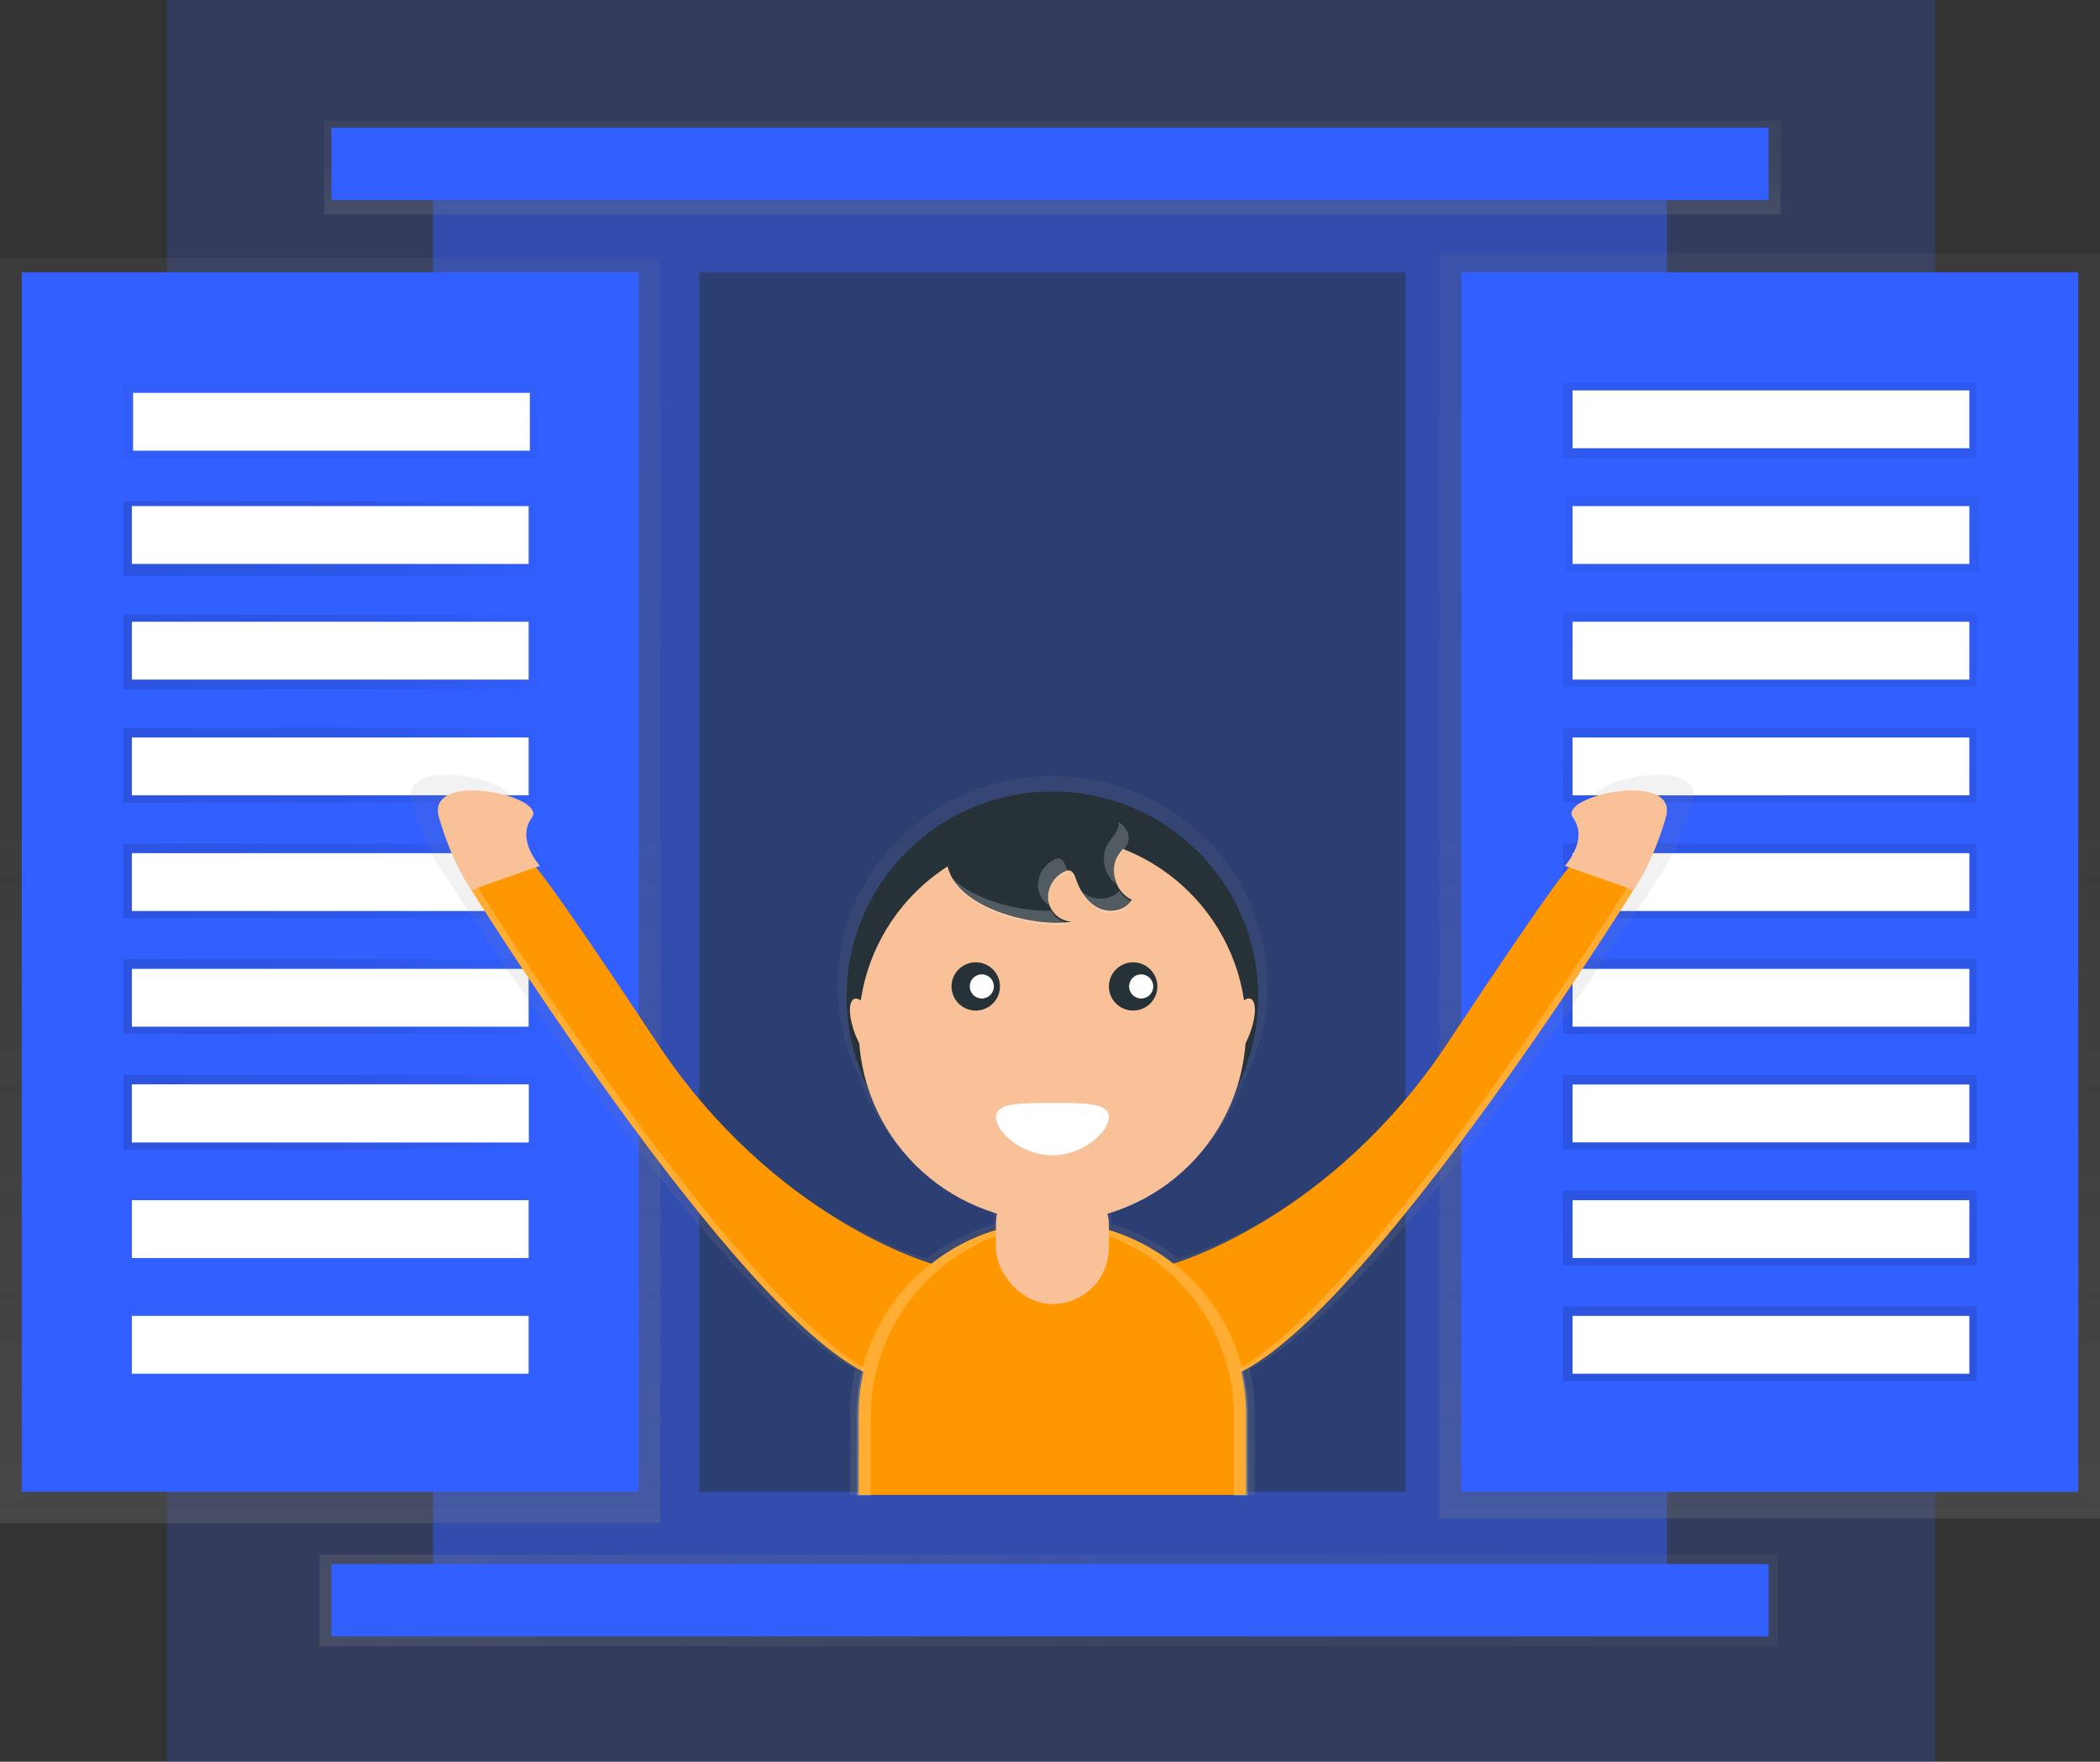<svg xmlns="http://www.w3.org/2000/svg" width="174" height="146" viewBox="0 0 174 146">
    <rect x="0" y="0" width="174" height="146" fill="#333333" stroke="none"/>
    <defs>
        <linearGradient id="a" x1="50%" x2="50%" y1="100%" y2="0%">
            <stop offset="0%" stop-color="gray" stop-opacity=".25"/>
            <stop offset="54%" stop-color="gray" stop-opacity=".12"/>
            <stop offset="100%" stop-color="gray" stop-opacity=".1"/>
        </linearGradient>
        <linearGradient id="b" x1="50%" x2="50%" y1="100%" y2="0%">
            <stop offset="0%" stop-opacity=".12"/>
            <stop offset="55%" stop-opacity=".09"/>
            <stop offset="100%" stop-opacity=".02"/>
        </linearGradient>
        <linearGradient id="c" x1="50%" x2="50%" y1="-512.903%" y2="-512.903%">
            <stop offset="0%" stop-opacity=".12"/>
            <stop offset="55%" stop-opacity=".09"/>
            <stop offset="100%" stop-opacity=".02"/>
        </linearGradient>
        <linearGradient id="d" x1="0%" y1="50%" y2="50%">
            <stop offset="0%" stop-opacity=".12"/>
            <stop offset="55%" stop-opacity=".09"/>
            <stop offset="100%" stop-opacity=".02"/>
        </linearGradient>
        <linearGradient id="e" x1="0%" y1="50%" y2="50%">
            <stop offset="0%" stop-color="gray" stop-opacity=".25"/>
            <stop offset="54%" stop-color="gray" stop-opacity=".12"/>
            <stop offset="100%" stop-color="gray" stop-opacity=".1"/>
        </linearGradient>
        <linearGradient id="f" x1="50%" x2="50%" y1="100%" y2=".008%">
            <stop offset="0%" stop-color="gray" stop-opacity=".25"/>
            <stop offset="54%" stop-color="gray" stop-opacity=".12"/>
            <stop offset="100%" stop-color="gray" stop-opacity=".1"/>
        </linearGradient>
    </defs>
    <g fill="none" fill-rule="evenodd">
        <path fill="#325FFF" d="M13.832 0h146.537v146H13.832z" opacity=".2"/>
        <path fill="#325FFF" d="M35.882 13.631h102.235v118.937H35.882z" opacity=".5"/>
        <path fill="url(#a)" d="M119.274 20.971H174v104.856h-54.726zM0 21.371h54.726v104.856H0z"/>
        <path fill="#325FFF" d="M121.078 22.569h51.118v101.062h-51.118zM52.922 123.63H1.804V22.57h51.118z"/>
        <path fill="url(#b)" d="M10.224 31.756h34.279v6.192H10.224zM129.698 41.144h34.279v6.192h-34.279zM129.498 50.731h34.279v6.192h-34.279zM129.498 60.317h34.279v6.192h-34.279zM129.498 69.904h34.279v6.192h-34.279zM129.498 79.491h34.279v6.192h-34.279zM129.498 89.078h34.279v6.192h-34.279zM129.498 98.665h34.279v6.192h-34.279zM129.498 108.252h34.279v6.192h-34.279z"/>
        <path fill="url(#c)" d="M129.498 31.756h34.279v6.192h-34.279z"/>
        <path fill="url(#d)" d="M10.224 41.543h34.279v6.192H10.224zM10.224 50.93h34.279v6.192H10.224zM10.224 60.317h34.279v6.192H10.224zM10.224 69.904h34.279v6.192H10.224zM10.224 79.491h34.279v6.192H10.224z"/>
        <path fill="#FFF" d="M11.025 32.555h32.876v4.793H11.025zM10.925 41.943h32.876v4.793H10.925zM10.925 51.529h32.876v4.793H10.925zM10.925 61.116h32.876v4.793H10.925zM10.925 70.703h32.876v4.793H10.925zM10.925 80.29h32.876v4.793H10.925z"/>
        <path fill="url(#d)" d="M10.224 89.078h34.279v6.192H10.224z"/>
        <path fill="#FFF" d="M10.925 89.877h32.876v4.793H10.925z"/>
        <path fill="#FFF" d="M10.925 89.877h32.876v4.793H10.925zM10.925 99.464h32.876v4.793H10.925zM10.925 109.051h32.876v4.793H10.925zM130.3 32.356h32.876v4.793H130.3zM130.3 41.943h32.876v4.793H130.3zM130.3 51.529h32.876v4.793H130.3zM130.3 61.116h32.876v4.793H130.3zM130.3 70.703h32.876v4.793H130.3zM130.3 80.29h32.876v4.793H130.3zM130.3 89.877h32.876v4.793H130.3zM130.3 99.464h32.876v4.793H130.3zM130.3 109.051h32.876v4.793H130.3z"/>
        <path fill="url(#e)" d="M26.461 128.824h120.878v7.59H26.461z"/>
        <path fill="#325FFF" d="M27.463 129.622h119.074v5.992H27.463z"/>
        <path fill="url(#a)" d="M26.862 9.986h120.677v7.789H26.862z"/>
        <path fill="#325FFF" d="M27.463 10.585h119.074v5.992H27.463z"/>
        <path fill="#263238" d="M57.933 22.569h58.535v101.062H57.933z" opacity=".5"/>
        <path fill="url(#f)" d="M132.236 66.519c1.403 1.873-.698 4.086-.698 4.086l.353.122c-.519.573-2.57 3.16-10.476 14.86-10.123 14.98-23.765 18.716-23.765 18.716a16.861 16.861 0 0 0-5.558-2.858v-1.414a16.61 16.61 0 0 0 11.085-10.681 16.942 16.942 0 0 0 1.832-7.678c0-9.587-7.972-17.364-17.805-17.364-9.832 0-17.804 7.775-17.804 17.364a16.942 16.942 0 0 0 1.832 7.678 16.61 16.61 0 0 0 11.085 10.681v1.414a16.861 16.861 0 0 0-5.559 2.858s-13.647-3.74-23.77-18.72c-7.906-11.7-9.957-14.289-10.476-14.86l.353-.122s-2.095-2.213-.698-4.086c1.397-1.874-9.251-4.087-8.03 0 1.22 4.086 2.792 6.13 2.792 6.13s22.291 35.028 33.928 40.816a16.008 16.008 0 0 0-.413 3.619v6.81h33.513v-6.81c0-1.218-.138-2.433-.413-3.62 11.627-5.791 33.928-40.814 33.928-40.814s1.572-2.043 2.792-6.13c1.221-4.086-9.425-1.87-8.028.003z"/>
        <ellipse cx="87.2" cy="82.581" fill="#263238" rx="17.051" ry="16.989"/>
        <ellipse cx="87.2" cy="85.247" fill="#F8C198" rx="16.049" ry="15.99"/>
        <ellipse cx="80.848" cy="81.748" fill="#263238" rx="2.007" ry="1.999"/>
        <ellipse cx="93.888" cy="81.748" fill="#263238" rx="2.007" ry="1.999"/>
        <path fill="#FFF" d="M91.881 92.573c0 1.199-2.095 3.166-4.68 3.166-2.586 0-4.681-1.967-4.681-3.166 0-1.198 2.095-1.166 4.68-1.166 2.586 0 4.681-.032 4.681 1.166z"/>
        <ellipse cx="81.349" cy="81.748" fill="#FFF" rx="1" ry="1"/>
        <ellipse cx="94.555" cy="81.748" fill="#FFF" rx="1" ry="1"/>
        <path fill="#263238" d="M88.804 76.371c-.978 0-1.856-.846-1.96-1.815a2.396 2.396 0 0 1 1.403-2.347.688.688 0 0 1 .295-.076c.336 0 .503.4.61.717.338.983.935 1.942 1.873 2.397.938.455 2.25.222 2.745-.693-1.327-.59-1.895-2.439-1.123-3.665.299-.473.764-.875.858-1.426.172-.999-.926-1.726-1.898-2.025-2.807-.865-12.59-.961-13.129 3.211-.565 4.402 7.245 6.306 10.326 5.722z"/>
        <ellipse cx="71.818" cy="85.418" fill="#F8C198" rx="1.002" ry="2.834" transform="rotate(-21.53 71.818 85.418)"/>
        <ellipse cx="102.579" cy="85.407" fill="#F8C198" rx="2.834" ry="1.002" transform="rotate(-68.47 102.579 85.407)"/>
        <path fill="#FF9800" d="M97.205 104.725s13.064-3.655 22.76-18.313c9.697-14.658 10.198-14.698 10.198-14.698l5.182 2.039s-24.071 38.643-34.435 40.642c-10.364 2-3.705-9.67-3.705-9.67z"/>
        <path fill="#F8C198" d="M129.664 71.756s2.005-2.165.67-3.995 8.86-3.994 7.69 0c-1.171 3.995-2.675 5.992-2.675 5.992l-5.685-1.997z"/>
        <path fill="#FF9800" d="M77.195 104.725s-13.064-3.655-22.76-18.313C44.74 71.754 44.238 71.714 44.238 71.714l-5.182 2.039s24.073 38.643 34.439 40.642c10.366 2 3.7-9.67 3.7-9.67z"/>
        <path fill="#F8C198" d="M44.737 71.756s-2.005-2.165-.67-3.995-8.86-3.994-7.69 0c1.171 3.995 2.675 5.992 2.675 5.992l5.685-1.997z"/>
        <g fill="#FFF" opacity=".2">
            <path d="M92.671 68.46c-.096.551-.561.95-.858 1.426-.675 1.075-.325 2.629.666 3.396a2.546 2.546 0 0 1 .17-2.225c.299-.474.764-.875.858-1.426.108-.626-.283-1.145-.828-1.518.014.115.012.232-.008.347zM88.495 72.303a6.613 6.613 0 0 1-.176-.453c-.108-.318-.275-.707-.611-.717a.688.688 0 0 0-.295.075 2.396 2.396 0 0 0-1.403 2.347c.075.594.401 1.128.896 1.468a1.871 1.871 0 0 1-.06-.301 2.396 2.396 0 0 1 1.403-2.347.778.778 0 0 1 .246-.072zM87.082 75.467c-2.437.101-6.37-.825-8.309-2.797 1.447 3.068 7.427 4.352 10.023 3.86a2.021 2.021 0 0 1-1.714-1.063zM92.75 73.82c-.586.686-1.72.83-2.557.424a2.915 2.915 0 0 1-.741-.521c.324.72.878 1.313 1.577 1.686.938.453 2.25.221 2.745-.693a2.379 2.379 0 0 1-1.025-.895z"/>
        </g>
        <path fill="#FFF" d="M134.68 73.753s-24.074 38.643-34.45 40.642c-.6.12-1.207.194-1.818.222.835.024 1.67-.05 2.488-.222 10.366-1.997 34.44-40.642 34.44-40.642l-.538-.19c-.074.126-.122.19-.122.19zM39.721 73.753s24.074 38.643 34.45 40.642c.6.12 1.207.194 1.818.222-.835.024-1.67-.05-2.488-.222-10.366-1.997-34.44-40.642-34.44-40.642l.538-.19c.074.126.122.19.122.19z" opacity=".2"/>
        <path fill="#FF9800" d="M87.2 101.237c4.257 0 8.339 1.685 11.349 4.684a15.96 15.96 0 0 1 4.7 11.306v6.663H71.152v-6.663c0-4.24 1.69-8.308 4.7-11.306a16.079 16.079 0 0 1 11.348-4.684z"/>
        <path fill="#FFF" d="M87.367 101.321c-.584 0-1.168.031-1.748.094.2 0 .383-.012.577-.012 8.864 0 16.049 7.16 16.049 15.99v6.58h1.17v-6.662c0-4.24-1.69-8.308-4.7-11.306a16.079 16.079 0 0 0-11.348-4.684z" opacity=".2"/>
        <path fill="#FFF" d="M87.034 101.321c.584 0 1.168.031 1.748.094-.2 0-.383-.012-.577-.012-8.864 0-16.05 7.16-16.05 15.99v6.58h-1.17v-6.662c0-8.83 7.186-15.99 16.05-15.99z" opacity=".2"/>
        <rect width="9.362" height="11.243" x="82.52" y="96.823" fill="#F8C198" rx="4.67"/>
    </g>
</svg>
